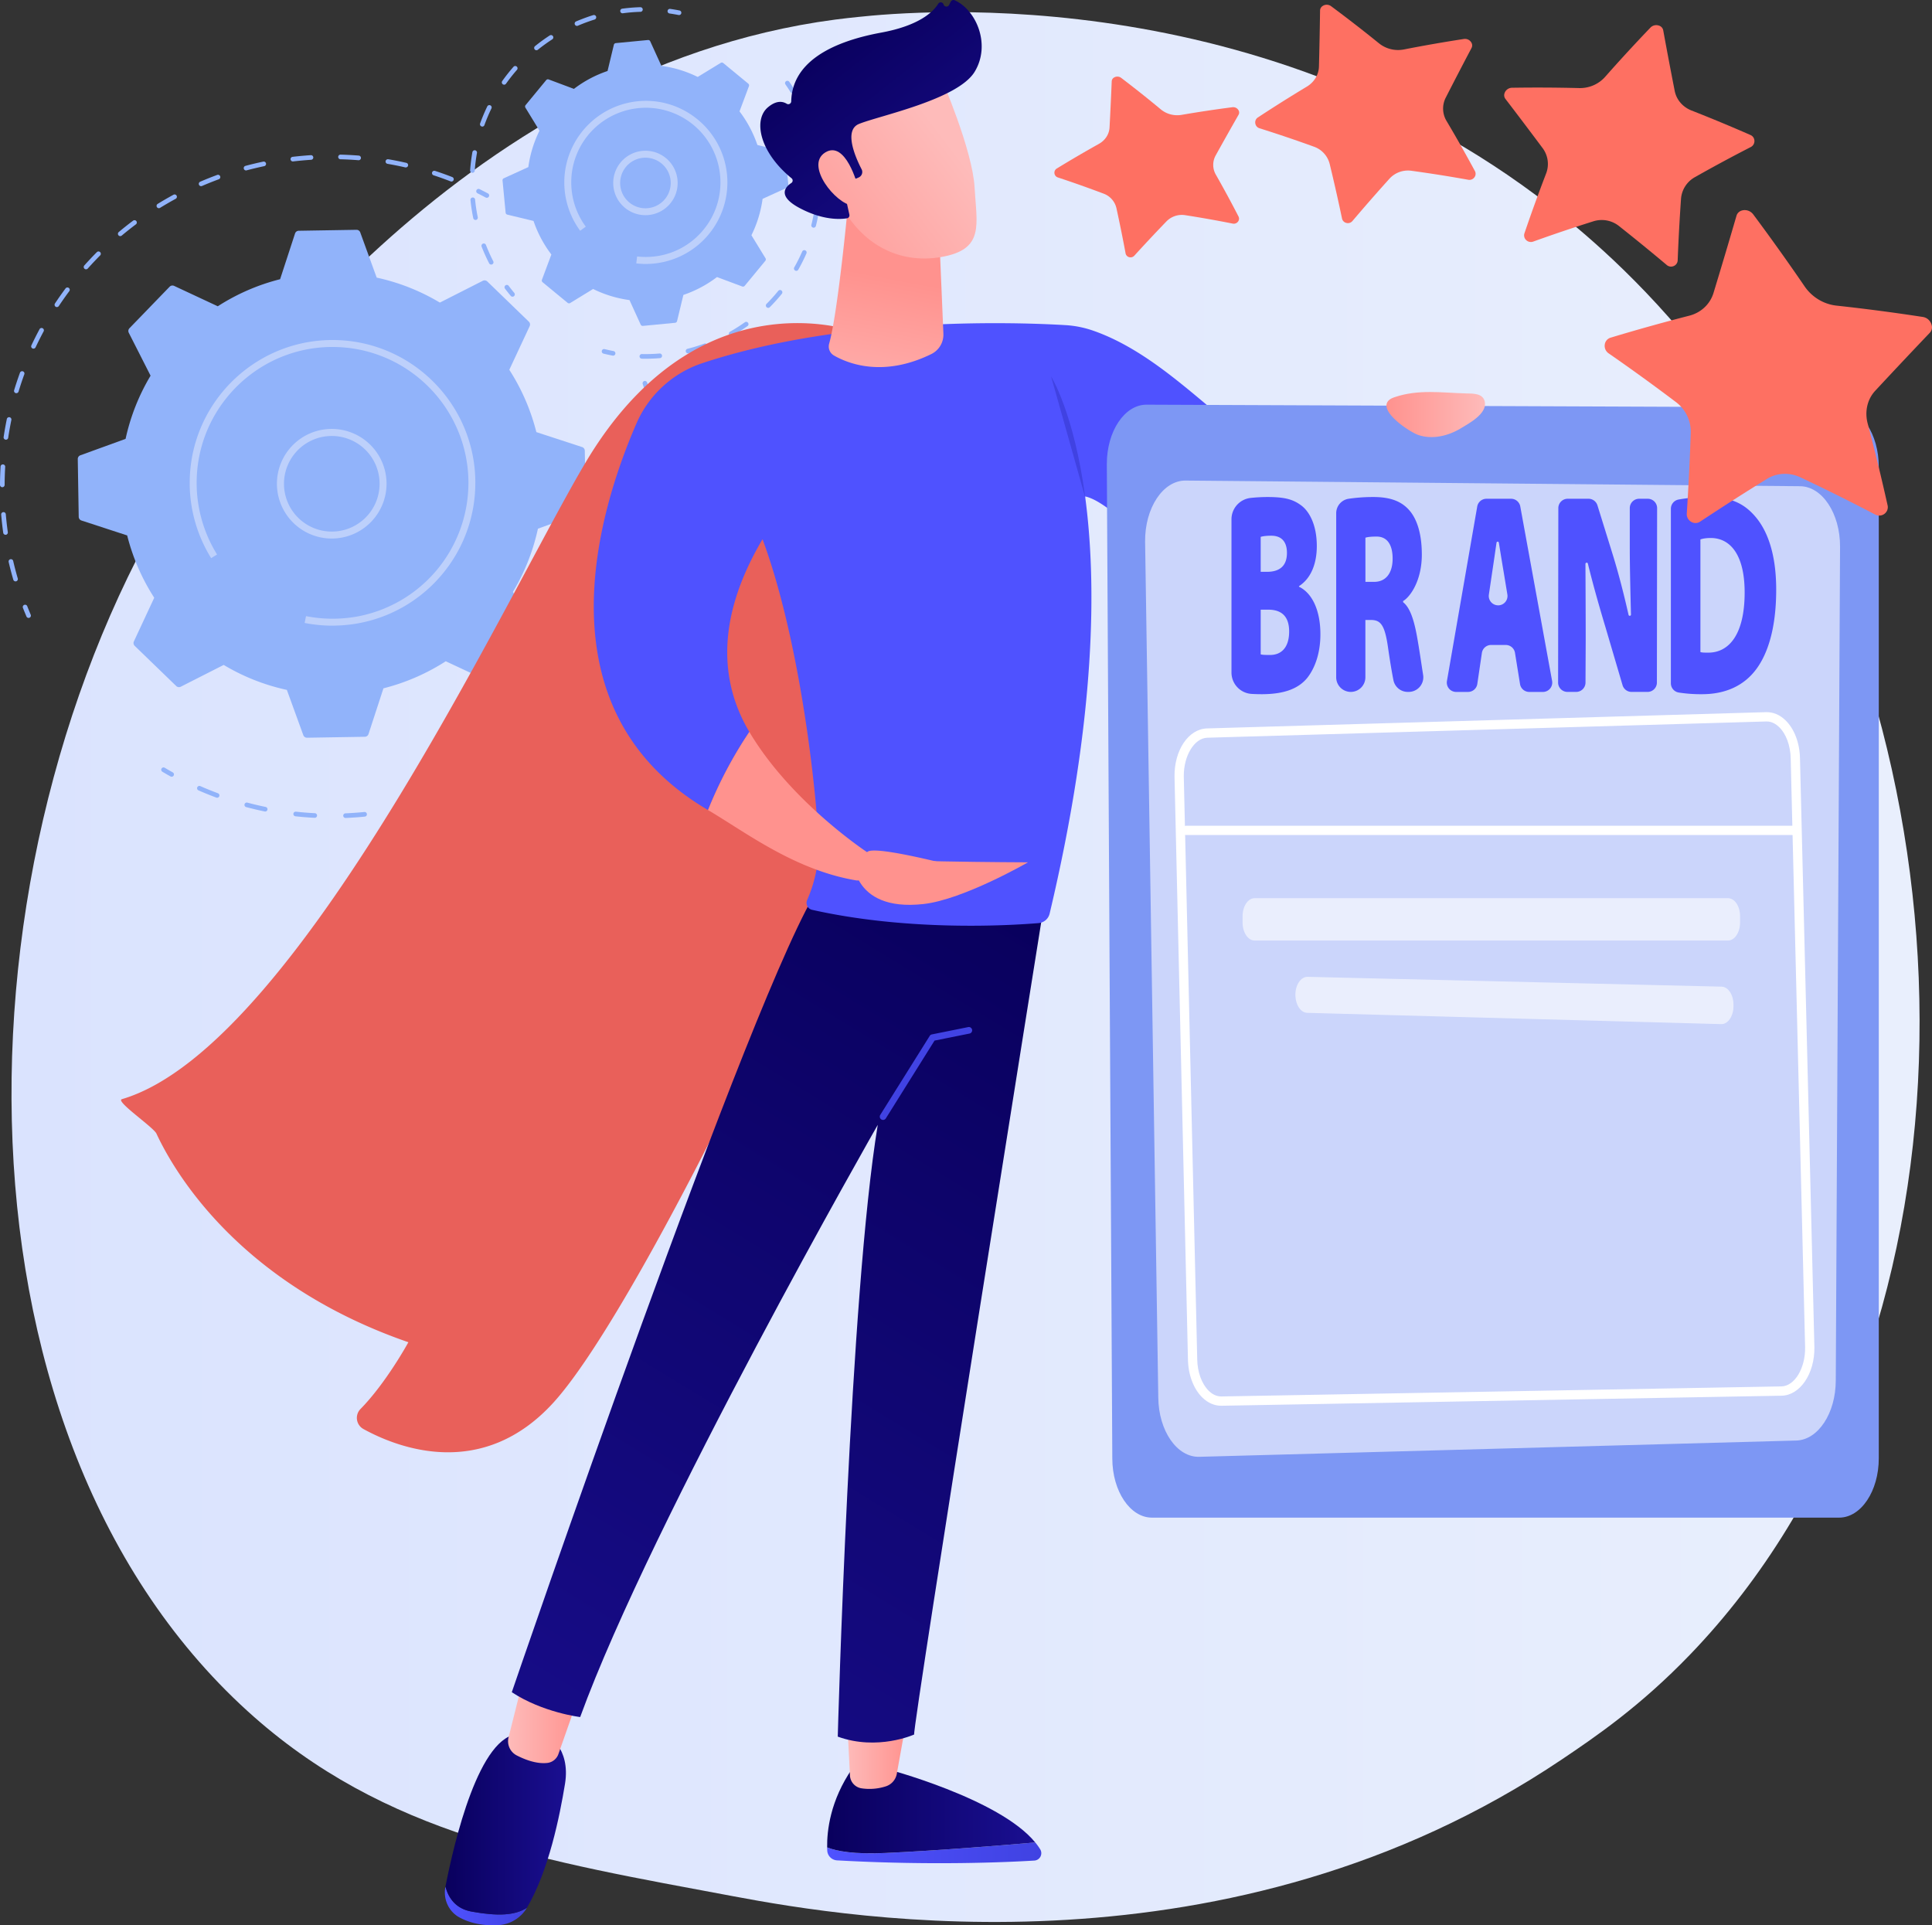 <svg xmlns="http://www.w3.org/2000/svg" xmlns:xlink="http://www.w3.org/1999/xlink" viewBox="0 0 2784.7 2775.11"><rect x="0" y="0" width="2784.7" height="2775.11" fill="#333333" stroke="none"/><defs><style>.cls-1{fill:url(#linear-gradient);}.cls-2{fill:#91b3fa;}.cls-3{fill:#bdd0fb;}.cls-4{fill:url(#linear-gradient-2);}.cls-5{fill:url(#linear-gradient-3);}.cls-6{fill:url(#linear-gradient-4);}.cls-7{fill:url(#linear-gradient-5);}.cls-8{fill:url(#linear-gradient-6);}.cls-9{fill:url(#linear-gradient-7);}.cls-10{fill:url(#linear-gradient-8);}.cls-11{fill:url(#linear-gradient-9);}.cls-12{fill:url(#linear-gradient-10);}.cls-13{fill:url(#linear-gradient-11);}.cls-14{fill:url(#linear-gradient-12);}.cls-15{fill:url(#linear-gradient-13);}.cls-16{fill:url(#linear-gradient-14);}.cls-17{fill:url(#linear-gradient-15);}.cls-18{fill:url(#linear-gradient-16);}.cls-19{fill:url(#linear-gradient-17);}.cls-20{fill:url(#linear-gradient-18);}.cls-21{fill:#7d97f4;}.cls-22,.cls-23{fill:#fff;}.cls-22{opacity:0.6;isolation:isolate;}.cls-24{fill:url(#linear-gradient-19);}.cls-25{fill:url(#linear-gradient-20);}.cls-26{fill:url(#linear-gradient-21);}.cls-27{fill:url(#linear-gradient-22);}.cls-28{fill:url(#linear-gradient-23);}.cls-29{fill:url(#linear-gradient-24);}.cls-30{fill:url(#linear-gradient-25);}.cls-31{fill:url(#linear-gradient-26);}.cls-32{fill:url(#linear-gradient-27);}.cls-33{fill:url(#linear-gradient-28);}</style><linearGradient id="linear-gradient" x1="16.58" y1="1387.73" x2="2766.8" y2="1387.73" gradientTransform="matrix(1, 0, 0, -1, 0, 2781.65)" gradientUnits="userSpaceOnUse"><stop offset="0" stop-color="#dae3fe"/><stop offset="1" stop-color="#e9effd"/></linearGradient><linearGradient id="linear-gradient-2" x1="1271.38" y1="-1146.68" x2="2722.24" y2="-418.17" gradientTransform="matrix(0.82, -0.57, -0.57, -0.82, -2178.32, 3389.01)" gradientUnits="userSpaceOnUse"><stop offset="0" stop-color="#e1473d"/><stop offset="1" stop-color="#e9605a"/></linearGradient><linearGradient id="linear-gradient-3" x1="545.81" y1="110.99" x2="854.47" y2="110.99" gradientTransform="matrix(1, 0, 0, -1, 646.41, 2781.65)" gradientUnits="userSpaceOnUse"><stop offset="0" stop-color="#4f52ff"/><stop offset="1" stop-color="#4042e2"/></linearGradient><linearGradient id="linear-gradient-4" x1="545.79" y1="171.49" x2="845.77" y2="171.49" gradientTransform="matrix(1, 0, 0, -1, 646.41, 2781.65)" gradientUnits="userSpaceOnUse"><stop offset="0" stop-color="#09005d"/><stop offset="1" stop-color="#1a0f91"/></linearGradient><linearGradient id="linear-gradient-5" x1="574.31" y1="255.97" x2="661.26" y2="255.97" gradientTransform="matrix(1, 0, 0, -1, 646.41, 2781.65)" gradientUnits="userSpaceOnUse"><stop offset="0" stop-color="#febbba"/><stop offset="1" stop-color="#ff928e"/></linearGradient><linearGradient id="linear-gradient-6" x1="-5.21" y1="34.45" x2="113.09" y2="34.45" xlink:href="#linear-gradient-3"/><linearGradient id="linear-gradient-7" x1="-4.35" y1="152.16" x2="169.3" y2="152.16" xlink:href="#linear-gradient-4"/><linearGradient id="linear-gradient-8" x1="85.89" y1="301.31" x2="189.82" y2="301.31" xlink:href="#linear-gradient-5"/><linearGradient id="linear-gradient-9" x1="926.5" y1="1422.8" x2="39.22" y2="-30.66" xlink:href="#linear-gradient-4"/><linearGradient id="linear-gradient-10" x1="2123.76" y1="2922.43" x2="1303.66" y2="1168.12" gradientTransform="matrix(1, 0, 0, -1, 0, 2781.65)" xlink:href="#linear-gradient-3"/><linearGradient id="linear-gradient-11" x1="1472.63" y1="3797.93" x2="1768.38" y2="4509.74" xlink:href="#linear-gradient-3"/><linearGradient id="linear-gradient-12" x1="2087.65" y1="2630.02" x2="1771.84" y2="2354.32" gradientTransform="matrix(1, 0, 0, -1, 0, 2781.65)" xlink:href="#linear-gradient-3"/><linearGradient id="linear-gradient-13" x1="597.91" y1="2144.29" x2="642.94" y2="2380.7" xlink:href="#linear-gradient-5"/><linearGradient id="linear-gradient-14" x1="719.75" y1="2578.01" x2="462.83" y2="2381.43" xlink:href="#linear-gradient-5"/><linearGradient id="linear-gradient-15" x1="538.9" y1="2733.7" x2="778.18" y2="2425.62" xlink:href="#linear-gradient-4"/><linearGradient id="linear-gradient-16" x1="687.89" y1="2619.67" x2="430.96" y2="2423.09" xlink:href="#linear-gradient-5"/><linearGradient id="linear-gradient-17" x1="789.75" y1="1887.8" x2="642.32" y2="1666.66" xlink:href="#linear-gradient-5"/><linearGradient id="linear-gradient-18" x1="-1582.87" y1="1852.1" x2="-1727.33" y2="1635.4" gradientTransform="translate(-440.81 2781.65) rotate(180)" xlink:href="#linear-gradient-5"/><linearGradient id="linear-gradient-19" x1="556.12" y1="6737.43" x2="851.88" y2="7449.25" gradientTransform="matrix(1, 0, 0, -1, 3275.85, 2781.65)" xlink:href="#linear-gradient-3"/><linearGradient id="linear-gradient-20" x1="689.86" y1="6681.86" x2="985.61" y2="7393.67" gradientTransform="matrix(1, 0, 0, -1, 3275.85, 2781.65)" xlink:href="#linear-gradient-3"/><linearGradient id="linear-gradient-21" x1="855.75" y1="6612.92" x2="1151.51" y2="7324.74" gradientTransform="matrix(1, 0, 0, -1, 3275.85, 2781.65)" xlink:href="#linear-gradient-3"/><linearGradient id="linear-gradient-22" x1="969.96" y1="6565.49" x2="1265.71" y2="7277.31" gradientTransform="matrix(1, 0, 0, -1, 3275.85, 2781.65)" xlink:href="#linear-gradient-3"/><linearGradient id="linear-gradient-23" x1="1097.95" y1="6512.31" x2="1393.7" y2="7224.13" gradientTransform="matrix(1, 0, 0, -1, 3275.85, 2781.65)" xlink:href="#linear-gradient-3"/><linearGradient id="linear-gradient-24" x1="-2581.27" y1="2184.11" x2="-2439.2" y2="2184.11" gradientTransform="translate(-440.81 2781.65) rotate(180)" xlink:href="#linear-gradient-5"/><linearGradient id="linear-gradient-25" x1="-0.06" y1="-5436.75" x2="9.96" y2="-5862.87" gradientTransform="matrix(0.83, 0.55, 0.55, -0.83, 859.12, 1788.93)" gradientUnits="userSpaceOnUse"><stop offset="0" stop-color="#fe7062"/><stop offset="1" stop-color="#ff928e"/></linearGradient><linearGradient id="linear-gradient-26" x1="821.44" y1="-2251.89" x2="831.47" y2="-2677.99" gradientTransform="matrix(0.93, 0.37, 0.37, -0.93, 479.32, 2049.39)" xlink:href="#linear-gradient-25"/><linearGradient id="linear-gradient-27" x1="6546.62" y1="8462.88" x2="6842.37" y2="9174.7" gradientTransform="matrix(0.89, -0.45, -0.45, -0.89, -169.02, 3916.06)" xlink:href="#linear-gradient-25"/><linearGradient id="linear-gradient-28" x1="2718.22" y1="2651.38" x2="3013.98" y2="3363.2" gradientTransform="matrix(1, 0, 0, -1, 0, 2781.65)" xlink:href="#linear-gradient-25"/></defs><title>Asset 4</title><g id="Layer_2" data-name="Layer 2"><g id="Layer_1-2" data-name="Layer 1"><g id="Illustration"><path class="cls-1" d="M2435.89,2385c-71.58,74.33-135.64,118-184.68,151-478.28,321.71-1025,229-1194,197.29-272.72-51.13-502.93-87.21-700.72-267.22C-93,2057.05-71.15,1203.73,272.29,675.11,313,612.43,655.92,100.38,1203.83,28.23c13.4-1.77,23.4-2.77,32.16-3.71,84.76-9,610-56.75,1038.3,304.72,61.3,51.74,160,145.07,251.45,287.41C2860.33,1137.17,2861.33,1943.27,2435.89,2385Z"/><path class="cls-2" d="M41.22,890.65a3.34,3.34,0,0,1-3.07-2q-2.64-6.18-5.1-12.45a3.34,3.34,0,1,1,6.22-2.45q2.43,6.18,5,12.28a3.35,3.35,0,0,1-1.77,4.38h0A3.5,3.5,0,0,1,41.22,890.65Z"/><path class="cls-2" d="M22.39,838a3.37,3.37,0,0,1-3.21-2.41c-2.46-8.42-4.71-17-6.69-25.52A3.34,3.34,0,1,1,19,808.57c1.95,8.4,4.18,16.87,6.6,25.17a3.34,3.34,0,0,1-2.27,4.14A3.75,3.75,0,0,1,22.39,838ZM8,770.83A3.35,3.35,0,0,1,4.65,768c-1.21-8.66-2.2-17.48-2.94-26.22a3.34,3.34,0,0,1,6.66-.56h0c.73,8.61,1.71,17.32,2.9,25.85a3.35,3.35,0,0,1-2.85,3.78A3.55,3.55,0,0,1,8,770.83ZM3.33,702.25h0A3.35,3.35,0,0,1,0,698.89c0-8.74.31-17.6.82-26.36a3.31,3.31,0,0,1,3.45-3.15h.08a3.33,3.33,0,0,1,3.14,3.52h0c-.5,8.63-.77,17.38-.8,26A3.35,3.35,0,0,1,3.33,702.25Zm5.21-68.5H8A3.35,3.35,0,0,1,5.23,630h0c1.29-8.67,2.85-17.41,4.61-26a3.34,3.34,0,1,1,6.55,1.35c-1.74,8.45-3.28,17.06-4.55,25.61a3.35,3.35,0,0,1-3.31,2.84Zm15.06-67a3.72,3.72,0,0,1-1-.14,3.36,3.36,0,0,1-2.23-4.17c2.54-8.37,5.35-16.8,8.36-25.07A3.34,3.34,0,1,1,35,539.66h0c-3,8.15-5.74,16.47-8.24,24.72a3.36,3.36,0,0,1-3.18,2.33Zm24.67-64.19a3.49,3.49,0,0,1-1.42-.31,3.34,3.34,0,0,1-1.6-4.45h0C49,489.86,53,481.92,57.14,474.22A3.35,3.35,0,0,1,63,477.4C58.93,485,55,492.81,51.3,500.64a3.35,3.35,0,0,1-3,1.88ZM82,442.64a3.35,3.35,0,0,1-3.33-3.37,3.27,3.27,0,0,1,.55-1.82c4.83-7.29,9.93-14.56,15.16-21.6a3.35,3.35,0,1,1,5.51,3.81l-.14.19c-5.17,6.94-10.2,14.1-15,21.3A3.34,3.34,0,0,1,82,442.6Zm42-54.44a3.35,3.35,0,0,1-3.33-3.37,3.3,3.3,0,0,1,.84-2.2c5.82-6.51,11.91-13,18.09-19.19a3.34,3.34,0,1,1,4.74,4.72c-6.1,6.13-12.11,12.5-17.84,18.92a3.36,3.36,0,0,1-2.55,1.08Zm49.32-47.84a3.35,3.35,0,0,1-2.15-5.91c6.73-5.64,13.67-11.15,20.66-16.38a3.34,3.34,0,0,1,4.26,5.14l-.26.2c-6.88,5.16-13.73,10.6-20.36,16.16a3.38,3.38,0,0,1-2.2.75ZM229,300.11a3.35,3.35,0,0,1-1.76-6.19c7.44-4.6,15.11-9,22.79-13.23a3.34,3.34,0,0,1,3.19,5.88h0c-7.57,4.12-15.13,8.5-22.46,13a3.38,3.38,0,0,1-1.81.5Zm60.88-31.77a3.34,3.34,0,0,1-1.33-6.41c8-3.47,16.26-6.76,24.5-9.8a3.34,3.34,0,1,1,2.31,6.27c-8.13,3-16.25,6.25-24.16,9.66a3.36,3.36,0,0,1-1.37.24Zm360.79-6.68a3.39,3.39,0,0,1-1.22-.23c-8-3.14-16.29-6.09-24.49-8.77a3.34,3.34,0,0,1,2.08-6.35c8.31,2.72,16.67,5.71,24.84,8.9a3.34,3.34,0,0,1-1.21,6.45Zm-296-16a3.34,3.34,0,0,1-.87-6.57c8.47-2.27,17.1-4.34,25.66-6.13a3.34,3.34,0,0,1,1.37,6.54c-8.43,1.77-16.94,3.8-25.29,6A3.61,3.61,0,0,1,354.66,245.69Zm230.23-4.3a3.82,3.82,0,0,1-.75-.08c-8.43-1.93-17-3.65-25.51-5.12a3.34,3.34,0,0,1,.91-6.62l.22,0c8.62,1.48,17.32,3.22,25.87,5.18a3.34,3.34,0,0,1-.74,6.6Zm-162.77-8.66a3.34,3.34,0,0,1-.38-6.66c8.68-1,17.51-1.82,26.26-2.38a3.34,3.34,0,0,1,.43,6.67h0c-8.63.55-17.35,1.34-25.91,2.35ZM517,230.94h-.27c-8.58-.69-17.32-1.15-26-1.37a3.35,3.35,0,0,1-3.26-3.42h0a3.32,3.32,0,0,1,3.36-3.27h.07c8.78.23,17.64.69,26.35,1.39a3.35,3.35,0,0,1-.27,6.68Z"/><path class="cls-2" d="M701.65,285.11a3.3,3.3,0,0,1-1.57-.4q-5.85-3.12-11.8-6.08a3.35,3.35,0,0,1,3-6q6,3,12,6.17a3.34,3.34,0,0,1-1.57,6.29Z"/><path class="cls-2" d="M933.58,568.52a3.35,3.35,0,0,1-3.2-2.39q-1.89-6.37-4-12.66a3.34,3.34,0,0,1,6.35-2.09h0c1.39,4.26,2.74,8.54,4,12.85a3.35,3.35,0,0,1-2.25,4.15A3.38,3.38,0,0,1,933.58,568.52Z"/><path class="cls-2" d="M498.14,1179a3.34,3.34,0,1,1-.15-6.68h0l3.12-.14c8-.39,16.1-1,24.07-1.77a3.34,3.34,0,0,1,.66,6.65h0c-8.08.8-16.3,1.4-24.41,1.8l-3.14.14Zm-44.57-.2h-.18c-9.19-.47-18.46-1.21-27.54-2.21a3.34,3.34,0,0,1,.73-6.64h0c9,1,18.09,1.71,27.15,2.17a3.34,3.34,0,0,1-.16,6.68Zm116-8.16a3.35,3.35,0,0,1-.64-6.63c8.89-1.73,17.84-3.74,26.58-6a3.34,3.34,0,0,1,1.65,6.48h0c-8.87,2.26-17.93,4.3-26.95,6a3.3,3.3,0,0,1-.62.15Zm-187.41-.94a3.82,3.82,0,0,1-.68-.07c-9-1.85-18-4-26.89-6.36a3.34,3.34,0,0,1,1.74-6.43c8.74,2.34,17.66,4.45,26.51,6.27a3.34,3.34,0,0,1-.67,6.62Zm256.78-18.13a3.34,3.34,0,0,1-1.13-6.49c8.52-3.06,17-6.4,25.35-9.94a3.34,3.34,0,0,1,2.62,6.15c-8.42,3.59-17.07,7-25.71,10.08a3.81,3.81,0,0,1-1.11.2Zm-326-1.72a3.32,3.32,0,0,1-1.17-.21c-8.6-3.2-17.22-6.69-25.6-10.38a3.34,3.34,0,0,1,2.48-6.21l.21.1c8.27,3.63,16.76,7.07,25.24,10.23a3.34,3.34,0,0,1-1.16,6.47Zm391.61-27.68a3.34,3.34,0,0,1-1.6-6.28c7.92-4.29,15.84-8.89,23.52-13.66a3.34,3.34,0,0,1,3.53,5.68h0c-7.8,4.84-15.83,9.5-23.86,13.86a3.51,3.51,0,0,1-1.52.4Zm60.42-39a3.34,3.34,0,0,1-2-6c7.2-5.46,14.33-11.21,21.2-17.07a3.34,3.34,0,0,1,4.34,5.08h0c-7,6-14.2,11.77-21.5,17.31a3.43,3.43,0,0,1-2,.69Zm53.87-47.67a3.34,3.34,0,0,1-2.4-5.66c6.33-6.51,12.52-13.26,18.42-20.08a3.34,3.34,0,1,1,5,4.38h0c-6,6.91-12.26,13.75-18.67,20.35a3.36,3.36,0,0,1-2.33,1ZM865,980.27a3.34,3.34,0,0,1-2.72-5.28c5.26-7.36,10.37-15,15.2-22.62a3.34,3.34,0,0,1,5.74,3.42l-.09.14c-4.89,7.76-10.08,15.48-15.41,22.94a3.36,3.36,0,0,1-2.65,1.41Zm37.29-61.54a3.43,3.43,0,0,1-1.51-.37,3.35,3.35,0,0,1-1.47-4.49c4.09-8,8-16.35,11.62-24.66a3.34,3.34,0,0,1,6.13,2.67c-3.68,8.42-7.64,16.84-11.79,25a3.35,3.35,0,0,1-2.89,1.86Zm27.55-66.49a3.74,3.74,0,0,1-1-.17,3.35,3.35,0,0,1-2.13-4.22c2.81-8.57,5.41-17.37,7.74-26.16a3.34,3.34,0,1,1,6.46,1.71c-2.36,8.91-5,17.84-7.85,26.53a3.35,3.35,0,0,1-3.15,2.32Zm17.13-69.93a5,5,0,0,1-.55,0,3.34,3.34,0,0,1-2.75-3.84c1.47-8.9,2.7-18,3.66-27a3.34,3.34,0,1,1,6.66.49,1.49,1.49,0,0,1,0,.21c-1,9.14-2.21,18.35-3.71,27.37a3.36,3.36,0,0,1-3.22,2.78Zm6.31-71.65h0a3.35,3.35,0,0,1-3.31-3.37h0v-5.84c0-7.1-.16-14.3-.48-21.41a3.34,3.34,0,1,1,6.68-.3h0c.32,7.21.48,14.52.48,21.71v5.92a3.35,3.35,0,0,1-3.27,3.31Zm-4.5-71.82a3.34,3.34,0,0,1-3.3-2.89c-1.24-9-2.76-18-4.51-26.87a3.34,3.34,0,1,1,6.56-1.29c1.77,9,3.31,18.15,4.56,27.25a3.34,3.34,0,0,1-2.85,3.77h0l-.39,0Z"/><path class="cls-2" d="M247.4,1119.57a3.52,3.52,0,0,1-1.62-.42q-5.9-3.29-11.66-6.72a3.34,3.34,0,0,1,3.22-5.86l.19.12q5.7,3.38,11.5,6.61a3.35,3.35,0,0,1-1.63,6.27Z"/><path class="cls-2" d="M254,988.83a5.73,5.73,0,0,0,6.55,1l61.87-31.41a302.15,302.15,0,0,0,91.06,36l23.68,65.18a5.7,5.7,0,0,0,5.45,3.75l83.22-1.37a5.72,5.72,0,0,0,5.33-3.93l21.52-65.91a302.41,302.41,0,0,0,89.83-39l62.87,29.36a5.7,5.7,0,0,0,6.51-1.2l57.88-59.81a5.7,5.7,0,0,0,1-6.54l-31.42-61.83a302.31,302.31,0,0,0,36-91.07l65.18-23.68a5.71,5.71,0,0,0,3.75-5.45l-1.37-83.22a5.67,5.67,0,0,0-3.93-5.32l-65.9-21.55a302,302,0,0,0-39-89.83l29.36-62.87a5.69,5.69,0,0,0-1.2-6.51l-59.81-57.88a5.68,5.68,0,0,0-6.54-1L634,436.15a301.89,301.89,0,0,0-91.06-36L519.25,335a5.7,5.7,0,0,0-5.45-3.76l-83.22,1.37a5.67,5.67,0,0,0-5.32,3.93l-21.53,65.92a301.79,301.79,0,0,0-89.83,39L251,412.08a5.7,5.7,0,0,0-6.51,1.2l-57.88,59.81a5.69,5.69,0,0,0-1,6.55l31.41,61.87a302.15,302.15,0,0,0-36,91.06l-65.17,23.68a5.68,5.68,0,0,0-3.76,5.45l1.37,83.22a5.73,5.73,0,0,0,3.93,5.33l65.91,21.52a302.27,302.27,0,0,0,39,89.83L193,924.47a5.7,5.7,0,0,0,1.2,6.51Z"/><path class="cls-3" d="M478.22,776.24a79,79,0,1,1,20.55-2.74h0A79.24,79.24,0,0,1,478.22,776.24Zm0-147.83a68.9,68.9,0,1,0,18,135.41h0a68.9,68.9,0,0,0-18-135.41Z"/><path class="cls-3" d="M479.33,901.83h0a208.24,208.24,0,0,1-40.24-3.93l2-9.83a195.53,195.53,0,0,0,41.53,3.71,199.54,199.54,0,0,0,29.29-2.64H512a195.94,195.94,0,0,0,163.16-193v-3.29c-1.84-107-89.32-192.72-195.84-192.72h-3.26c-106.88,1.76-192.62,89.27-192.6,195.77v3.24a195.62,195.62,0,0,0,29.4,100.08l-8.51,5.29A205.52,205.52,0,0,1,273.45,699.3v-3.4C273.45,584,363.56,492,475.92,490.11c113.51-1.81,207.33,89,209.19,202.43V696c0,112.34-90.14,203.9-202.47,205.74Z"/><path class="cls-2" d="M821.74,436.83l33.16-20.29a169.49,169.49,0,0,0,52.43,16l16.12,35.35a3.2,3.2,0,0,0,3.22,1.85l46.41-4.46a3.2,3.2,0,0,0,2.8-2.43L985,425.1a169.5,169.5,0,0,0,48.44-25.76l36.42,13.6a3.2,3.2,0,0,0,3.58-1l29.67-36a3.19,3.19,0,0,0,.26-3.7l-20.29-33.16a169.49,169.49,0,0,0,16.07-52.46l35.35-16.12a3.21,3.21,0,0,0,1.86-3.22l-4.46-46.41a3.21,3.21,0,0,0-2.43-2.81L1091.68,209a169.52,169.52,0,0,0-25.77-48.44l13.61-36.42a3.21,3.21,0,0,0-1-3.58l-36-29.67a3.18,3.18,0,0,0-3.7-.26l-33.16,20.29a168.6,168.6,0,0,0-52.33-16L937.21,59.53A3.2,3.2,0,0,0,934,57.68l-46.42,4.46a3.18,3.18,0,0,0-2.8,2.43l-9.09,37.77a169.08,169.08,0,0,0-48.45,25.77L790.83,114.5a3.2,3.2,0,0,0-3.59,1l-29.67,36a3.21,3.21,0,0,0-.26,3.7l20.29,33.16a169.32,169.32,0,0,0-16.07,52.46l-35.35,16.12a3.18,3.18,0,0,0-1.85,3.21l4.46,46.42a3.21,3.21,0,0,0,2.43,2.8L769,318.46a169.51,169.51,0,0,0,25.72,48.37l-13.6,36.41a3.2,3.2,0,0,0,1,3.59l36,29.67A3.22,3.22,0,0,0,821.74,436.83Z"/><path class="cls-3" d="M930.38,310.15a46.43,46.43,0,1,1,15.56-2.71h0A46.61,46.61,0,0,1,930.38,310.15Zm0-82.84a36.45,36.45,0,1,0,15.56,3.52A36.45,36.45,0,0,0,930.33,227.31Z"/><path class="cls-2" d="M738.69,427.63a3.33,3.33,0,0,1-2.56-1.2c-2.89-3.44-5.72-7-8.42-10.6a3.35,3.35,0,0,1,5.35-4c2.63,3.5,5.38,7,8.19,10.33a3.35,3.35,0,0,1-2.56,5.49Z"/><path class="cls-2" d="M708,381.33a3.36,3.36,0,0,1-3-1.82,259.17,259.17,0,0,1-10.8-24,3.34,3.34,0,1,1,6.23-2.42,251.72,251.72,0,0,0,10.51,23.42A3.31,3.31,0,0,1,709.5,381l0,0A3.33,3.33,0,0,1,708,381.33Zm-22.61-64.27a3.36,3.36,0,0,1-3.27-2.67,252.63,252.63,0,0,1-4-26.08,3.34,3.34,0,1,1,6.65-.65A244.38,244.38,0,0,0,688.61,313,3.34,3.34,0,0,1,686,317h0A4.5,4.5,0,0,1,685.38,317.06Zm-4.44-68h-.25a3.35,3.35,0,0,1-3.09-3.57,255.56,255.56,0,0,1,3.28-26.17,3.34,3.34,0,1,1,6.58,1.17A247.67,247.67,0,0,0,684.27,246a3.36,3.36,0,0,1-3.33,3.11Zm14.15-66.64A3.34,3.34,0,0,1,692,178v0a253.68,253.68,0,0,1,10.2-24.31,3.34,3.34,0,1,1,6.2,2.48,4,4,0,0,1-.2.42,251.78,251.78,0,0,0-9.94,23.67,3.34,3.34,0,0,1-3.13,2.23Zm31.54-60.36a3.34,3.34,0,0,1-2.72-5.28,254.31,254.31,0,0,1,16.35-20.66,3.34,3.34,0,0,1,5,4.41,247.67,247.67,0,0,0-15.93,20.15,3.36,3.36,0,0,1-2.7,1.4Zm46.63-49.62a3.34,3.34,0,0,1-2.1-5.94A250.9,250.9,0,0,1,792.51,51a3.35,3.35,0,0,1,3.63,5.62,244.45,244.45,0,0,0-20.78,15,3.37,3.37,0,0,1-2.1.81Zm58.35-35.11a3.35,3.35,0,0,1-1.32-6.42c4.86-2.08,9.86-4,14.84-5.82q4.93-1.77,9.89-3.31a3.34,3.34,0,0,1,2,6.38q-4.83,1.5-9.64,3.22c-4.85,1.74-9.72,3.65-14.45,5.68a3.56,3.56,0,0,1-1.32.29Zm65.66-18.17a3.35,3.35,0,0,1-.45-6.66,251.53,251.53,0,0,1,26.29-2.14,3.35,3.35,0,0,1,.19,6.69,240.52,240.52,0,0,0-25.58,2.08Z"/><path class="cls-2" d="M978.71,21.71a4.62,4.62,0,0,1-.65-.06c-4.27-.85-8.64-1.59-13-2.21a3.34,3.34,0,0,1,.94-6.62c4.48.64,9,1.4,13.35,2.27a3.34,3.34,0,0,1-.65,6.62Z"/><path class="cls-2" d="M1142.26,134.31a3.38,3.38,0,0,1-2.83-1.57c-2.34-3.74-4.79-7.44-7.29-11a3.34,3.34,0,1,1,5.47-3.85h0c2.57,3.65,5.08,7.44,7.48,11.29a3.33,3.33,0,0,1-1,4.59h0A3.36,3.36,0,0,1,1142.26,134.31Z"/><path class="cls-2" d="M930.33,517.07c-1.75,0-3.49,0-5.24-.06a3.34,3.34,0,1,1,.14-6.68h0a241.84,241.84,0,0,0,25.25-.78,3.35,3.35,0,1,1,.55,6.67C944.21,516.83,937.25,517.07,930.33,517.07Zm61.42-7.72a3.34,3.34,0,0,1-.83-6.58c7.49-1.9,15-4.2,22.35-6.82l1.79-.65a3.34,3.34,0,1,1,2.28,6.28h0l-1.82.66c-7.54,2.69-15.26,5.05-23,7a3.67,3.67,0,0,1-.74.11Zm62.17-25a3.34,3.34,0,0,1-1.65-6.25,247.45,247.45,0,0,0,21.3-13.57,3.34,3.34,0,0,1,4.06,5.3l-.19.14a250.45,250.45,0,0,1-21.87,13.94,3.39,3.39,0,0,1-1.62.44Zm53.3-40.62a3.35,3.35,0,0,1-2.37-5.71,243.86,243.86,0,0,0,16.88-18.76,3.34,3.34,0,1,1,5.19,4.21,249.23,249.23,0,0,1-17.34,19.27,3.33,3.33,0,0,1-2.33,1Zm40.52-53.35a3.35,3.35,0,0,1-2.91-5h0c4.13-7.3,7.94-14.9,11.32-22.58a3.34,3.34,0,1,1,6.2,2.47,2,2,0,0,1-.09.22,252,252,0,0,1-11.62,23.18,3.34,3.34,0,0,1-2.88,1.7Zm25-62.19a3.75,3.75,0,0,1-.82-.1,3.35,3.35,0,0,1-2.42-4.06h0a249.62,249.62,0,0,0,4.94-24.78,3.31,3.31,0,0,1,3.73-2.83h.06a3.34,3.34,0,0,1,2.82,3.8,256,256,0,0,1-5.07,25.44,3.37,3.37,0,0,1-3.22,2.52Zm7.58-66.6a3.33,3.33,0,0,1-3.34-3.27,249.31,249.31,0,0,0-1.85-25.18,3.34,3.34,0,0,1,6.63-.83h0a254.24,254.24,0,0,1,1.9,25.87,3.34,3.34,0,0,1-3.25,3.41h-.09Zm-10.48-66.19a3.34,3.34,0,0,1-3.2-2.38c-1.23-4.1-2.59-8.25-4-12.31-1.39-3.88-2.88-7.75-4.43-11.5a3.34,3.34,0,1,1,6.18-2.55c1.59,3.85,3.12,7.82,4.54,11.81,1.49,4.17,2.88,8.42,4.15,12.63a3.35,3.35,0,0,1-2.24,4.16h0a3.63,3.63,0,0,1-1,.14Z"/><path class="cls-2" d="M883.72,512.66l-.63-.06c-4.39-.84-8.84-1.81-13.22-2.89a3.34,3.34,0,0,1,1.6-6.49c4.27,1,8.6,2,12.88,2.81a3.35,3.35,0,0,1-.63,6.63Z"/><path class="cls-3" d="M930.76,380.45c-1.75,0-3.5,0-5.24-.12-2.82-.12-5.62-.35-8.41-.67l1.17-10a108.78,108.78,0,0,0,22.89.22h0l.8-.07a106.73,106.73,0,0,0,68.57-34.73c1.13-1.24,2.22-2.51,3.29-3.81a106.66,106.66,0,0,0,24.58-68.21c0-3.48-.16-7-.5-10.47a107.51,107.51,0,0,0-214.53,10.24c0,3.42.16,6.86.49,10.34a107.5,107.5,0,0,0,20.45,53.5l-8.07,5.95a117.44,117.44,0,0,1-22.36-58.49q-.54-5.69-.54-11.3A117.7,117.7,0,0,1,919.65,145.9c64.44-6.23,122,41.25,128.24,105.76q.55,5.73.55,11.45A117.55,117.55,0,0,1,942.13,379.9Q936.46,380.46,930.76,380.45Z"/><path class="cls-4" d="M519.52,2031a18.32,18.32,0,0,0,4.37,28.81c48.69,26.75,171.13,75.31,274.34-38.72,132.16-146,454.1-827.3,493.78-1002.3s189.82-444.47,272.3-476.27-174.84-13.73-246.48-12.48-123.25-34.28-80.64-50.59c0,0-217.89-85-381.3,168-98.76,152.89-416.69,859.39-680.25,936.89-9.75,2.87,45.56,40.41,49.84,49.62,25.4,54.65,118.66,216.15,363.14,300.72C588.62,1934.67,556.88,1993,519.52,2031Z"/><path class="cls-5" d="M1492.22,2655.74c-52.89,4.57-144.68,12-217,15.18-43.5,1.91-68.54-2.35-83-8.12,0,1.62.07,3.16.13,4.59a15,15,0,0,0,14.22,14.13c136.73,7.64,245.47,2.64,284.19.29a10.66,10.66,0,0,0,8.68-16A87.46,87.46,0,0,0,1492.22,2655.74Z"/><path class="cls-6" d="M1275.18,2670.92c72.36-3.19,164.15-10.61,217-15.18-52-63.8-217-106.8-217-106.8h-46.61c-32.06,46.22-36.71,90.22-36.35,113.86C1206.64,2668.57,1231.68,2672.83,1275.18,2670.92Z"/><path class="cls-7" d="M1220.72,2472.83l4.36,86.31a19.72,19.72,0,0,0,16.83,18.55,76.76,76.76,0,0,0,35-2.91,23.32,23.32,0,0,0,15.68-17.92l15.08-84Z"/><path class="cls-8" d="M679.72,2755.31c-22.94-4.13-33.31-19.53-37.66-36l-.09.44c-3.37,17.37,4.45,35.36,20.09,43.92,18.9,10.35,39.57,12.11,55.61,11.25a51.44,51.44,0,0,0,41.7-24.85l.13-.22C742.22,2760.91,718,2762.21,679.72,2755.31Z"/><path class="cls-9" d="M787.85,2499.44H749.41c-58.55-1.54-95.32,158.07-107.35,219.88,4.35,16.46,14.72,31.86,37.66,36,38.25,6.9,62.5,5.6,79.78-5.45,31.63-53.8,47.32-132.6,54.86-178.58C822.93,2519,787.85,2499.44,787.85,2499.44Z"/><path class="cls-10" d="M754.33,2419.32,733,2504.22a23,23,0,0,0,12,26.12c11.94,6.12,28.75,12.56,44.2,10.7a19.26,19.26,0,0,0,15.7-12.84l31.34-89.32Z"/><path class="cls-11" d="M1505.24,1301.17S1314.48,2493.54,1317.63,2500.1c0,0-52.69,23.94-110.12,3.05,0,0,17.25-637.41,57.67-881.81,0,0-325.56,569.72-428.94,853.6,0,0-53.92-6.43-98.55-35.81,0,0,350.53-1025.46,444-1162.05Z"/><path class="cls-12" d="M1272.79,1614.26a4.76,4.76,0,0,1-4-7.28h0l71.28-113.86a4.71,4.71,0,0,1,3.09-2.14l52.46-10.56a4.76,4.76,0,0,1,1.88,9.33L1347,1499.9,1276.83,1612A4.77,4.77,0,0,1,1272.79,1614.26Z"/><path class="cls-13" d="M1890.16,800.48c-13.73-90.79,25.91-119.83,6.35-145.8-84.4,38.13-181.44-129.75-321.24-178.19a148.07,148.07,0,0,0-40-7.88c-74.42-4.37-319.66-12.33-522.6,54.72a157.66,157.66,0,0,0-95.13,86.59c-54.89,126-143.77,412.87,103,557.72A611.19,611.19,0,0,1,1080.09,1055c-39.74-67-51.51-158.56,19-277.76,51.42,138.83,75.54,341.39,80.58,431a192.85,192.85,0,0,1-15.1,86.22l-1.27,3a10.26,10.26,0,0,0,7.17,13.94c138.9,31.2,283.36,22.72,326.52,19.15a17.83,17.83,0,0,0,15.88-13.59c67.54-284.6,67.69-478.73,51.16-601.45C1627.21,729.59,1736.53,914.83,1890.16,800.48Z"/><path class="cls-14" d="M1515,542.58s33,52.08,49.31,174.91Z"/><path class="cls-15" d="M1221.52,302.83s-14,148.57-26.42,192.52a15,15,0,0,0,7.08,17.15c21,12,71.36,31.57,140.24-2.19a31.26,31.26,0,0,0,17.35-29.41l-6.07-143.57Z"/><path class="cls-16" d="M1356.73,112.75s45,103.24,48,157.43,14.7,89.35-48,100.26-115.43-20.3-144-74.28c0,0-44.8-83.17-34.75-117.23S1356.73,112.75,1356.73,112.75Z"/><path class="cls-17" d="M1234.11,257.35l3.57-1.57a8.61,8.61,0,0,0,4.43-11.33c-.07-.16-.15-.33-.23-.48-8.83-17.07-26.06-56.19-3.81-65.32,28.68-11.76,142.27-34.92,166.77-75.23,23.56-38.73,2.69-88.74-28.68-103a4.32,4.32,0,0,0-5.65,1.84l-2.61,5a4.27,4.27,0,0,1-7.85-.81h0a4.24,4.24,0,0,0-5.24-2.93,4.29,4.29,0,0,0-2.43,1.83c-7.53,12.06-27.87,31.61-82.26,41.65-77.3,14.26-128.4,45.55-129.67,99a4.26,4.26,0,0,1-6.59,3.51c-5.71-3.48-14.84-5.11-27,5.16-21.23,17.84-12.54,64.15,34,102.23a4.23,4.23,0,0,1,.74,5.93,4.41,4.41,0,0,1-.94.89c-8.44,5.5-21,18.56,11.57,36,33.71,18,58.87,16.54,68.57,14.94a4.25,4.25,0,0,0,3.49-4.88c0-.08,0-.16,0-.24l-10.35-46.94a4.28,4.28,0,0,1,3.26-5.09,4.58,4.58,0,0,1,.9-.09Z"/><path class="cls-18" d="M1236.06,267.26s-17.15-65.95-46.73-47.43,15.35,73.9,39.12,76.36Z"/><path class="cls-19" d="M1234.79,1269.1l202.82-4.41s-176.86-50-187.84-36.38c0,0-109.61-72-169.68-173.36a611.19,611.19,0,0,0-59.55,112.69C1074.39,1199.25,1145.12,1254.17,1234.79,1269.1Z"/><path class="cls-20" d="M1229.07,1234s-4.18,80.81,101.9,69.07c57.64-6.37,150.71-60.12,150.71-60.12S1239.1,1242.28,1229.07,1234Z"/><path class="cls-21" d="M1660.39,2187.51H2650.8c31.59,0,57.19-38.27,57.19-85.47V672.75c0-47.11-25.51-85.34-57-85.46l-998.34-4c-31.76-.13-57.5,38.45-57.33,85.93l7.92,1433.28C1603.38,2149.52,1628.93,2187.51,1660.39,2187.51Z"/><path class="cls-22" d="M1708.92,692.68l885.59,8.15c32,.29,57.82,39.28,57.67,87.12L2646,1990.06c-.15,47.12-25.44,85.45-57,86.31l-860.42,23.46c-32.14.88-58.63-37.46-59.08-85.49l-19-1233.72C1650.09,732,1676.42,692.38,1708.92,692.68Z"/><path class="cls-22" d="M1791,1320.58v9.13c0,14.32,7.77,25.94,17.36,25.94h682.34c9.58,0,17.35-11.62,17.35-25.94v-9.13c0-14.33-7.77-25.94-17.35-25.94H1808.33C1798.78,1294.64,1791,1306.25,1791,1320.58Z"/><path class="cls-22" d="M1867.14,1435.36h0c.49,13.58,7.92,24.29,17,24.53l596.74,16.26c9.71.26,17.67-11.43,17.67-25.94v-2.12c0-14.17-7.6-25.72-17.08-25.94L1884.73,1408C1874.68,1407.77,1866.59,1420.34,1867.14,1435.36Z"/><path class="cls-23" d="M1760.14,2026.23c-9.76,0-19.11-4.07-27.07-11.79-12.77-12.41-20.55-33.09-20.82-55.34l-19.36-839.62v-.07c-.46-38.17,20.15-68.69,46.9-69.47l805.73-23.44c10.16-.25,19.66,3.71,27.85,11.57,12.9,12.36,20.76,33.1,21.05,55.47l20.76,848.58c.49,38-20.73,69.15-47.29,69.63l-807.12,14.48Zm-53.88-907,19.36,839.6c.22,18.84,6.49,36,16.77,46,3.78,3.68,9.92,8,17.76,8h.38l807.12-14.48c18.9-.34,34.55-26,34.17-56l-20.77-848.52c-.24-18.94-6.57-36.13-16.93-46.07-3.87-3.71-10.27-8.08-18.21-7.85l-805.72,23.43c-18.74.49-34.28,26.11-33.93,55.87Z"/><path class="cls-23" d="M2589.05,1203.61h-879a6.69,6.69,0,0,1-.52-13.37h879.52a6.69,6.69,0,0,1,0,13.37Z"/><path class="cls-24" d="M1775,748.45a31,31,0,0,1,27.84-30.76,235.38,235.38,0,0,1,23.74-1.29c23.88,0,36.27,2.89,48.21,11.57,12.84,9.09,23.2,29.33,23.2,59.07,0,23.55-7.21,45.86-25.68,57.84v.82c18.92,9.09,30.86,33.88,30.86,68.58,0,27.26-7.88,48.74-18.92,62.79-12.17,14.87-32,23.54-65.78,23.54-5.3,0-10.19-.16-14.67-.44a30.86,30.86,0,0,1-28.8-30.84Zm42.12,75.77h9c19.82,0,28.83-9.91,28.83-27.26,0-15.7-7.43-24.79-22.52-24.79-8.11,0-12.39.83-15.32,1.65Zm0,119c3.38.83,7.44.83,13.74.83,14.87,0,27.26-9.5,27.26-33.87,0-23.55-12.84-31.4-30-31.4h-11Z"/><path class="cls-25" d="M1925.94,739.74a21.09,21.09,0,0,1,18-20.84,242.22,242.22,0,0,1,35.59-2.5c25.45,0,42.34,6.61,54.06,21.9,9.68,12.8,15.77,33,15.77,61.13,0,37.18-16.45,60.73-27,66.93V868c10.13,7.85,15.76,26,20,49.16,3.13,17.21,6.26,39,8.89,55.83a21.09,21.09,0,0,1-20.81,24.31h-1.35a21,21,0,0,1-20.65-16.89c-2.15-10.77-4.76-26-7.75-46.73-4.73-33.46-10.81-40.07-25-40.07H1968v82.63A21.06,21.06,0,0,1,1947,997.31h0a21.07,21.07,0,0,1-21.07-21h0Zm42.13,98.94h12.61c16.67,0,26.58-12.39,26.58-33.46s-8.56-31.81-23-31.81c-9.46,0-14,.83-16.22,1.65Z"/><path class="cls-26" d="M2135.93,941.08l-6.6,44.75A13.49,13.49,0,0,1,2116,997.35h-17.15a13.49,13.49,0,0,1-13.49-13.5,13.65,13.65,0,0,1,.2-2.3l43.65-251.44a13.49,13.49,0,0,1,13.29-11.19H2178A13.47,13.47,0,0,1,2191.26,730l45.86,251.44a13.5,13.5,0,0,1-10.84,15.7,14.08,14.08,0,0,1-2.43.22h-19.63A13.49,13.49,0,0,1,2190.9,986l-7.26-45a13.49,13.49,0,0,0-13.32-11.35h-21A13.47,13.47,0,0,0,2135.93,941.08Zm23.42-68.53a13.49,13.49,0,0,0,13.31-15.69l-5.52-33.46c-2.12-12.33-4.52-27.47-6.77-41.2a1.69,1.69,0,0,0-3.35,0c-1.73,12-4.49,31.09-6.1,41.58L2146,857.06a13.48,13.48,0,0,0,11.38,15.31,13,13,0,0,0,2,.15Z"/><path class="cls-27" d="M2245.79,983.83l.32-251.44a13.49,13.49,0,0,1,13.49-13.48h30a13.48,13.48,0,0,1,12.89,9.49l22.06,71.06c8,25.76,15.94,56.36,22.78,86.83a1.77,1.77,0,0,0,3.49-.43c-.66-24.82-1.72-68.24-1.72-94.24V732.4a13.49,13.49,0,0,1,13.49-13.49H2375a13.49,13.49,0,0,1,13.49,13.49v0l-.31,251.44a13.5,13.5,0,0,1-13.5,13.48h-23.06a13.5,13.5,0,0,1-12.94-9.68l-24.28-82.44c-8.41-28-17.67-60-25.71-92.83a1.77,1.77,0,0,0-3.49.42c.13,25.94.37,78.49.37,109.35l-.29,61.75a13.51,13.51,0,0,1-13.49,13.43h-12.47a13.5,13.5,0,0,1-13.54-13.46Z"/><path class="cls-28" d="M2408.33,733.3a13.52,13.52,0,0,1,11-13.27,230.63,230.63,0,0,1,42.37-3.63c32,0,51.58,8.68,68.25,28.09,17.8,20.66,30.18,54.53,30.18,105.34,0,57.84-13.06,93-27.93,113.6-18.69,26-46.85,37.18-78.84,37.18a205.88,205.88,0,0,1-33.73-2.41,13.52,13.52,0,0,1-11.32-13.31Zm42.57,206.59c2.48.82,6.76.82,9.92.82,31.08.83,53.83-26,53.83-86.75,0-55.35-21.4-78.49-48.88-78.49-7.88,0-12.61,1.25-14.87,2.07Z"/><path class="cls-29" d="M2105.52,617.41c-18.31,11.06-41.36,16.54-61.61,9.44-11.83-4.15-57.47-33.8-42.56-49.49,2.5-2.63,6.06-4,9.53-5.12,33.67-11.26,66.63-6.19,101.51-5.19,9.93.29,25.25-.73,27.78,12.27C2143.49,596.41,2117.38,610.23,2105.52,617.41Z"/><path class="cls-30" d="M1780.17,154.89a9.18,9.18,0,0,0-4-.32q-36.84,4.77-73.13,11a38,38,0,0,1-15.88-.73,36.72,36.72,0,0,1-14-7.17q-27.83-23.14-57.07-45.38a9,9,0,0,0-3.6-1.68,9.24,9.24,0,0,0-7,1.29,6.54,6.54,0,0,0-3.1,5.37q-1.37,33.29-3.14,66.53c-.53,9.74-6.31,18.53-15.33,23.58q-30.8,17.2-60.59,35.45a7,7,0,0,0-3.49,7,7.17,7.17,0,0,0,5.12,6q33.24,11,65.69,23.27a29.3,29.3,0,0,1,18.54,21q7.11,32.46,13.16,65a7,7,0,0,0,5.21,5.59,7.34,7.34,0,0,0,7.48-2.24q22.65-24.9,46.18-49.29a31,31,0,0,1,27.12-9q34.28,5.34,68.37,12.12a7.56,7.56,0,0,0,7.56-2.66,6.87,6.87,0,0,0,.79-7.71q-15.52-30.15-32.5-60a28.11,28.11,0,0,1-.41-27.74q16.3-29.43,33-58.64a6.42,6.42,0,0,0,.25-6.13A8.71,8.71,0,0,0,1780.17,154.89Z"/><path class="cls-31" d="M2114.59,56.48a10.66,10.66,0,0,0-4.73-.28q-43.61,6.7-86.45,15.11a44.39,44.39,0,0,1-18.85-.49,43.81,43.81,0,0,1-16.87-8.32Q1954,35.22,1918.69,9a10.58,10.58,0,0,0-12.52-.22,7.9,7.9,0,0,0-3.5,6.57q-.54,40.3-1.59,80.55c-.31,11.81-6.88,22.57-17.39,28.91q-35.88,21.63-70.48,44.39a8.42,8.42,0,0,0-3.88,8.59,8.66,8.66,0,0,0,6.23,7.14q39.6,12.48,78.41,26.54a35.55,35.55,0,0,1,22.62,25q9.48,39.09,17.69,78.26a8.41,8.41,0,0,0,6.37,6.63,8.56,8.56,0,0,0,8.79-2.9q26.05-30.69,53.17-60.78a36.14,36.14,0,0,1,31.9-11.51q40.89,5.61,81.68,12.92a8.84,8.84,0,0,0,8.9-3.4,8.44,8.44,0,0,0,.68-9.34q-19.48-36.09-40.66-71.79a34.58,34.58,0,0,1-1.42-33.54q18.39-36,37.26-71.75a7.84,7.84,0,0,0,.08-7.42A10.56,10.56,0,0,0,2114.59,56.48Z"/><path class="cls-32" d="M2383.08,37a11.65,11.65,0,0,0-4.34,2.92q-33.54,35-65.2,70.88a48.25,48.25,0,0,1-16.8,12.16,48.88,48.88,0,0,1-20.42,4q-48.12-1.23-96.79-.48a11.58,11.58,0,0,0-11.06,8.16,8.69,8.69,0,0,0,1.46,8q27.11,35.43,53.76,71.15a38.19,38.19,0,0,1,4.64,36.74q-16.44,42.73-31,85.57a9.34,9.34,0,0,0,2.46,10,9.78,9.78,0,0,0,10.31,2.06q43-15.48,86.43-29.14a40,40,0,0,1,36.82,6.63q35,27.69,69,56.29a9.44,9.44,0,0,0,10.09,1.52,9.26,9.26,0,0,0,5.7-8.39q1.71-44.08,4.79-88.37a39.18,39.18,0,0,1,20-31.33q39.62-22.41,80.36-43.33a9.57,9.57,0,0,0,5.46-8.92,9.3,9.3,0,0,0-5.81-8.57q-41.83-18.36-84.84-35.26c-12.6-4.94-21.71-15.44-24.24-28.22q-8.54-43.47-16.53-87.2a8.74,8.74,0,0,0-5-6.5A12,12,0,0,0,2383.08,37Z"/><path class="cls-33" d="M2777.69,459.25a15.58,15.58,0,0,0-6.36-2.42q-62.53-9.6-124.54-16.34a63.5,63.5,0,0,1-25.68-8.78,65.13,65.13,0,0,1-19.93-18.79q-35.78-52.35-74-103.69a16.05,16.05,0,0,0-5.16-4.54,15.08,15.08,0,0,0-11.87-1.1,11,11,0,0,0-7.31,7.64q-16.22,55.68-33.09,111.09c-5,16.26-18.07,28.39-34.87,32.7q-57.33,14.75-113.26,31.65a11.88,11.88,0,0,0-8.61,10.21,13,13,0,0,0,5.76,12.54q49.2,34.12,96.9,70.16A53.45,53.45,0,0,1,2437,623.83q-2,58.33-5.74,116.21a12.67,12.67,0,0,0,6.18,12,12,12,0,0,0,13.17-.25q47.49-31.44,96.22-61.52c14.29-8.84,32.37-9.7,48.24-2.22q54.06,25.5,107.49,53.48a12.37,12.37,0,0,0,13.56-.85,12,12,0,0,0,4.49-12.7Q2707.53,669.3,2692,610.49c-4.55-17.26-.6-34.87,10.85-47.23q39-42,78.64-83.55a11.39,11.39,0,0,0,2.94-10.28A16.15,16.15,0,0,0,2777.69,459.25Z"/></g></g></g></svg>
